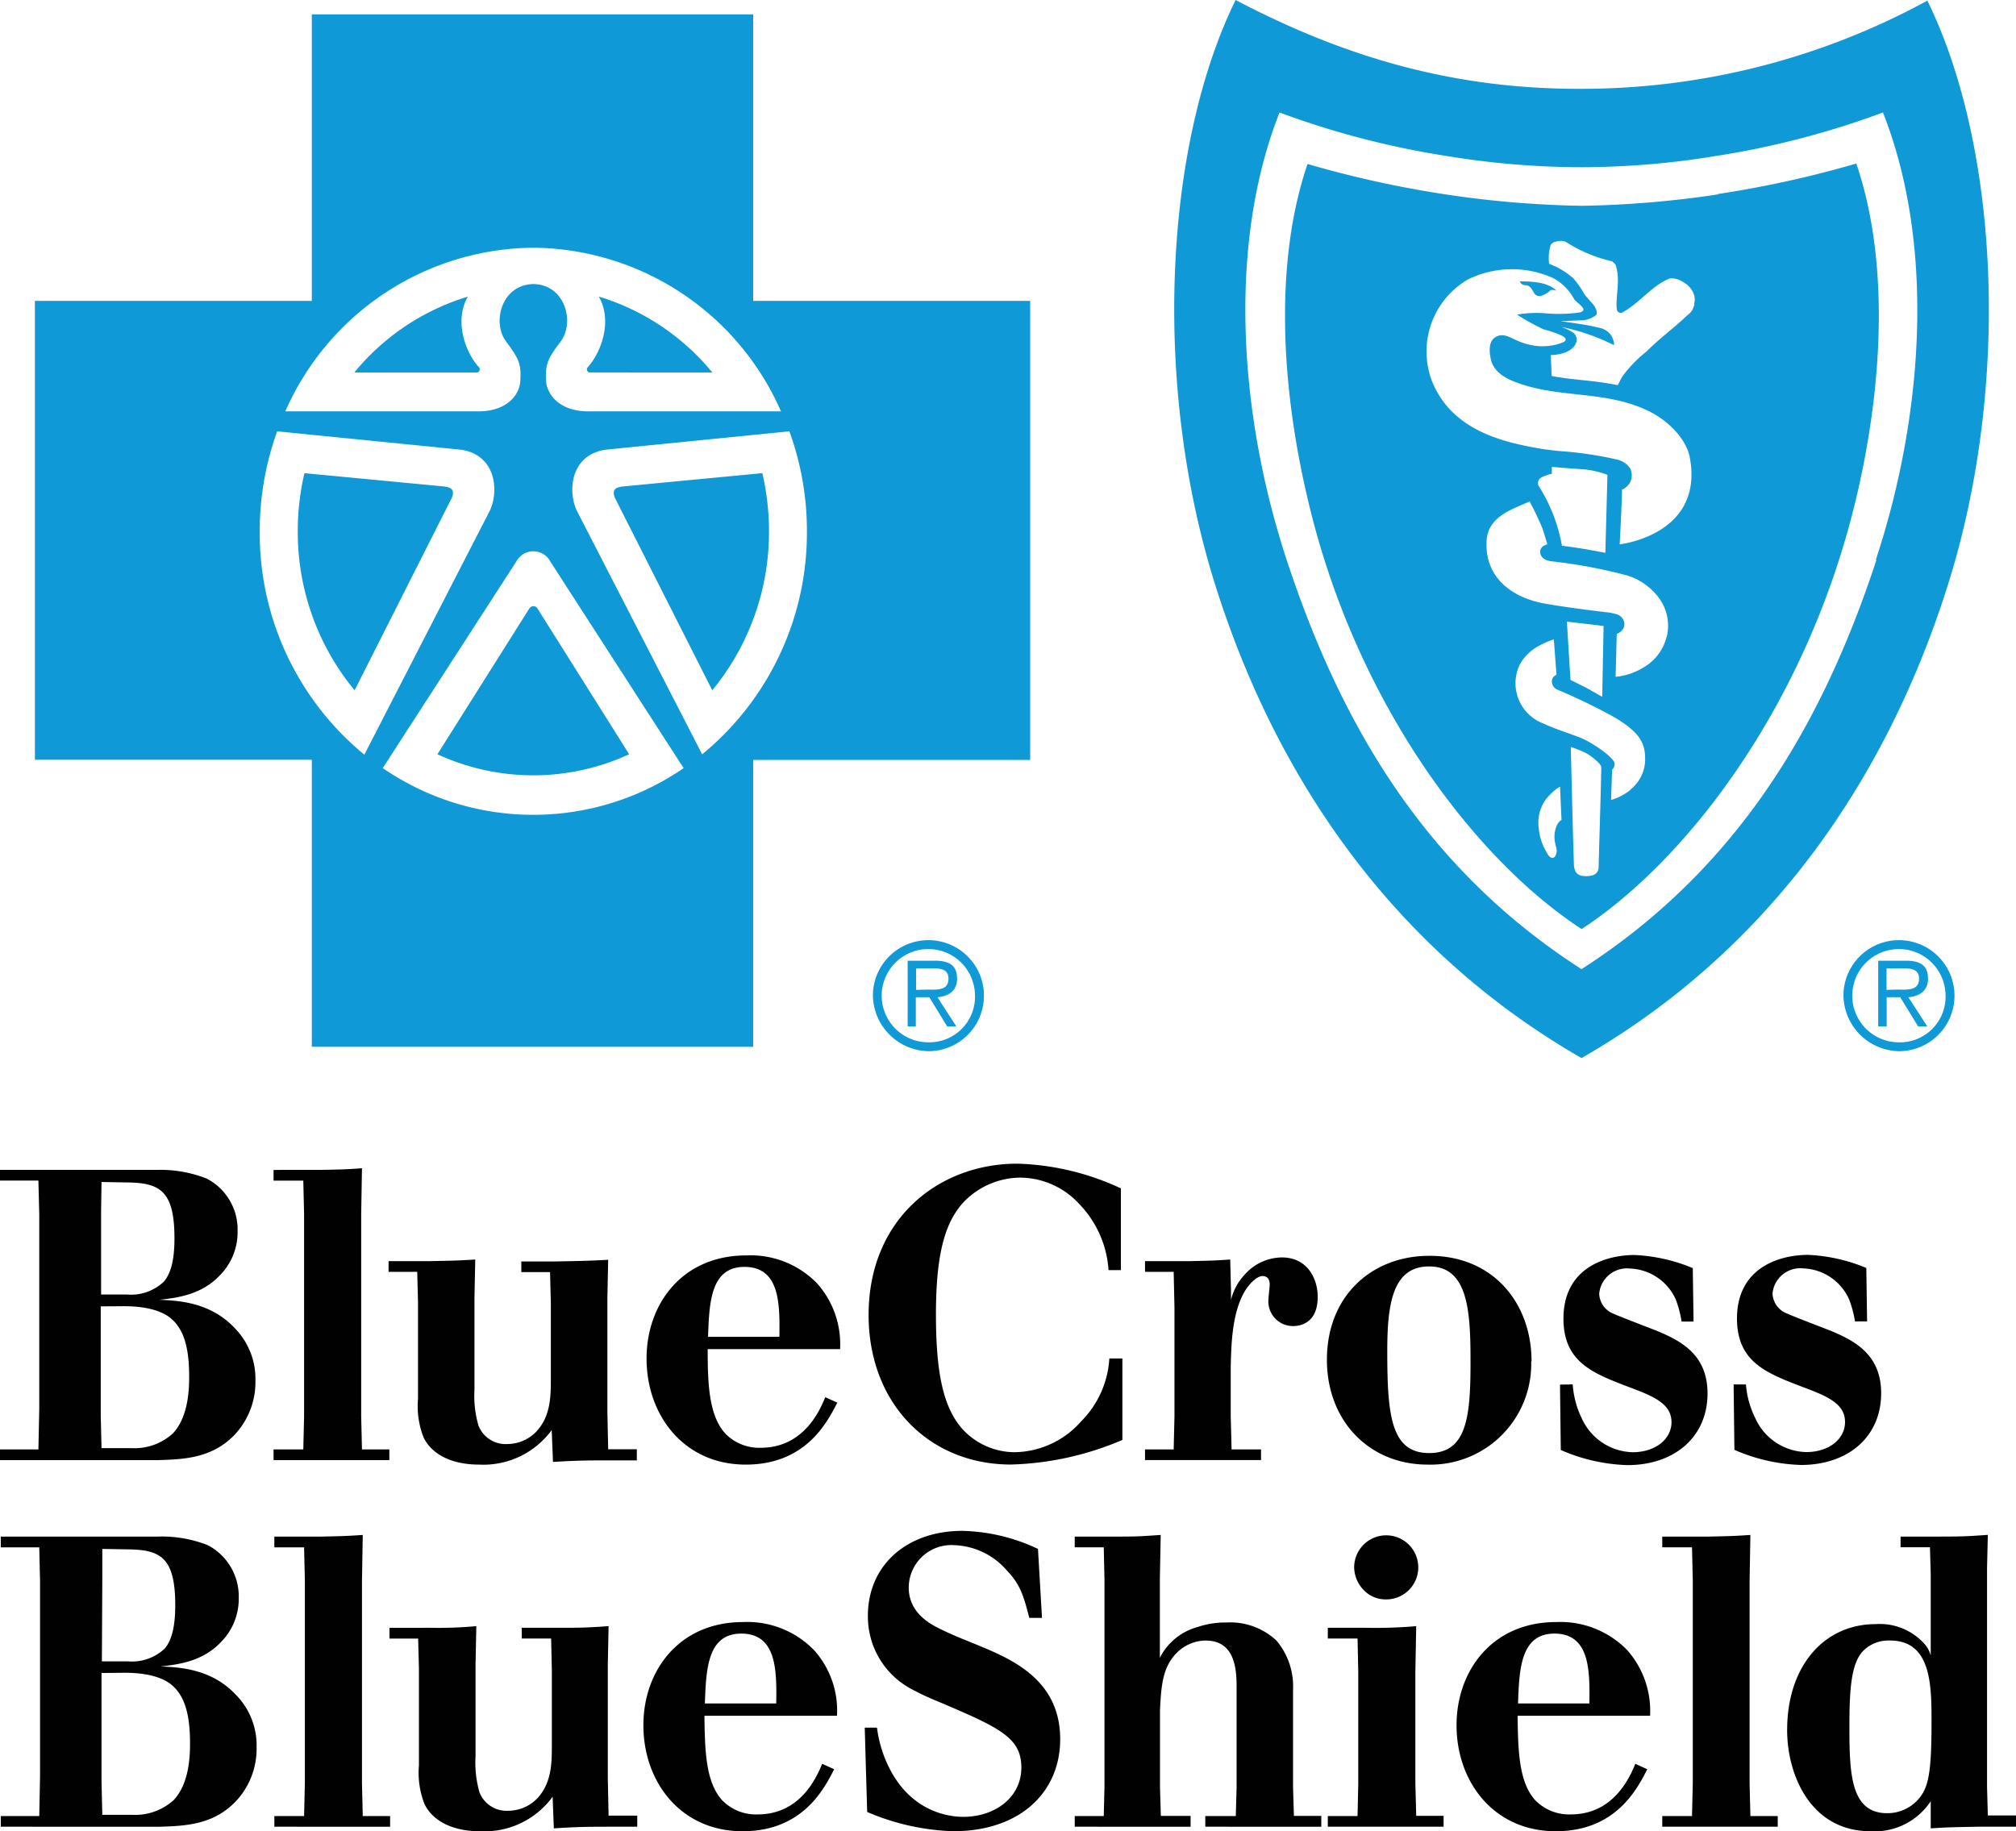 <svg id="Layer_1" data-name="Layer 1" xmlns="http://www.w3.org/2000/svg" width="200" height="181.717" viewBox="0 0 200 181.717"><defs><style>.cls-1{fill:#010101;}.cls-2{fill:#0f99d6;}</style></defs><title>Blue-Cross-Blue-Shield</title><path class="cls-1" d="M9.994,129.623V140.47l.078,3.22h2.993a5.619,5.619,0,0,0,4.087-1.464c1.613-1.713,1.613-4.649,1.613-5.686,0-3.142-.668-4.812-1.884-5.786-.91-.711-2.481-1.187-4.883-1.144Zm.078-12.34-.043,2.843V128.45h2.594a4.722,4.722,0,0,0,3.661-1.308c.668-.818,1.024-2.132,1.024-4.265,0-4.606-1.379-5.459-4.407-5.544ZM0,116.082H15.581a12.491,12.491,0,0,1,4.919.86,5.686,5.686,0,0,1,3.07,5.218,6.07,6.07,0,0,1-1.699,4.322c-1.841,1.997-4.265,2.289-6.056,2.488,1.933.085,5.04.249,7.435,2.772a7.186,7.186,0,0,1,2.09,5.26,7.62,7.62,0,0,1-2.09,5.388c-2.239,2.324-5.075,2.41-7.513,2.488H0v-1.059H3.81l.085-4.037V120.525L3.81,117.141H0Zm31.78,0c1.848-.035,2.395-.035,4.13-.163l-.078,4.528v20.109l.078,3.263h2.715v1.059H27.139v-1.059h2.95l.078-3.263V120.447l-.078-3.298h-2.95v-1.066Zm10.762,9.056c2.054-.043,2.68-.043,4.606-.163l-.078,3.788v9.134a10.507,10.507,0,0,0,.398,3.554,2.886,2.886,0,0,0,2.843,1.834,4.045,4.045,0,0,0,2.843-1.18c1.535-1.592,1.493-3.71,1.493-5.509v-7.229l-.078-3.142h-2.85v-1.059h3.383c2.282-.043,2.943-.043,5.232-.163l-.078,3.788v11.302l.078,3.71h2.843v1.102H60.17c-2.516,0-3.419.043-5.31.156l-.128-3.163a8.4,8.4,0,0,1-7.2,3.426c-2.914,0-4.762-1.144-5.509-2.694a8.491,8.491,0,0,1-.554-3.831v-9.624l-.078-2.978h-2.843V125.138Zm34.78,7.506c.043-3.184.078-6.937-3.462-6.937-3.341,0-3.497,3.469-3.618,6.937Zm5.75,6.525c-1.024,1.997-3.156,6.156-9.091,6.156-6.099,0-9.838-4.855-9.838-10.527,0-5.423,3.554-10.229,9.88-10.229a9.203,9.203,0,0,1,7.037,2.772,9.08,9.08,0,0,1,2.282,6.525H70.207c0,3.462.114,6.603,1.77,8.402a4.691,4.691,0,0,0,3.497,1.386c4.265,0,5.864-3.718,6.397-5.018l1.18.533Zm28.283,3.704a30.067,30.067,0,0,1-11.06,2.445c-8.103,0-14.124-6.035-14.124-14.842,0-9.504,6.924-15.012,14.756-15.012a25.945,25.945,0,0,1,10.271,2.452v8.11h-1.223a10.434,10.434,0,0,0-2.907-6.561,8.025,8.025,0,0,0-5.829-2.616,7.869,7.869,0,0,0-5.544,2.331c-1.969,2.04-2.843,5.296-2.843,11.252,0,5.75.711,9.297,2.715,11.458a7.052,7.052,0,0,0,5.118,2.204,8.949,8.949,0,0,0,6.568-3.057,9.646,9.646,0,0,0,2.801-6.241h1.294v8.075Zm10.861.945h2.886v1.059h-11.508v-1.059h2.843l.078-3.305V129.786l-.078-3.59h-2.843v-1.059h4.4c1.812-.043,2.402-.043,4.052-.164l.078,3.099v.896a5.687,5.687,0,0,1,1.422-2.565,4.975,4.975,0,0,1,3.625-1.635c2.516,0,3.554,2.083,3.554,3.917,0,2.488-1.578,2.893-2.445,2.893a2.438,2.438,0,0,1-2.438-2.687c0-.206.121-1.223.121-1.422,0-.853-.59-.853-.711-.853-.512,0-1.223.647-1.734,1.464-1.294,2.132-1.372,5.338-1.422,7.584V140.52l.085,3.305Zm15.41-9.71c0,6.397.391,10.072,4.165,10.072s4.094-3.71,4.094-9.091c0-4.976-.235-9.461-4.13-9.425-3.661,0-4.13,3.881-4.13,8.444m14.28.981a9.991,9.991,0,0,1-9.739,10.237h-.001q-.266.007-.532-.001c-5.786,0-9.994-4.322-9.994-10.399,0-6.397,4.485-10.236,9.951-10.314,6.397-.128,10.349,4.563,10.349,10.477m4.088,2.282a9.009,9.009,0,0,0,.903,3.383,5.687,5.687,0,0,0,5.033,3.341c2.317,0,3.86-1.343,3.86-2.971,0-1.834-1.734-2.566-4.265-3.511-3.504-1.343-6.454-2.445-6.454-6.767,0-5.139,4.329-6.319,7.044-6.319a16.882,16.882,0,0,1,5.786,1.301l.078,5.303h-1.187a11.059,11.059,0,0,0-.583-2.204,5.196,5.196,0,0,0-4.528-3.057,2.769,2.769,0,0,0-3.059,2.446h0l-.004.042a2.21,2.21,0,0,0,1.422,1.997c.633.291,3.739,1.471,4.442,1.756,2.403,1.016,4.883,2.402,4.883,6.156,0,4.265-3.227,7.108-7.947,7.108a17.715,17.715,0,0,1-6.611-1.5l-.078-6.49Zm17.181,0a9.141,9.141,0,0,0,.938,3.369,5.687,5.687,0,0,0,5.04,3.341c2.317,0,3.853-1.343,3.853-2.971,0-1.834-1.734-2.566-4.265-3.511-3.497-1.343-6.454-2.445-6.454-6.767,0-5.139,4.336-6.319,7.051-6.319a16.877,16.877,0,0,1,5.779,1.301l.078,5.303h-1.201a11.046,11.046,0,0,0-.59-2.204,5.189,5.189,0,0,0-4.528-3.057,2.769,2.769,0,0,0-3.059,2.445l-.004.042a2.218,2.218,0,0,0,1.457,1.998c.625.291,3.732,1.471,4.443,1.756,2.395,1.016,4.876,2.402,4.876,6.155,0,4.265-3.227,7.108-7.947,7.108a17.771,17.771,0,0,1-6.611-1.5l-.078-6.49ZM10.072,166.002v10.854l.078,3.22h2.993a5.673,5.673,0,0,0,4.094-1.471c1.614-1.713,1.614-4.649,1.614-5.686,0-3.142-.675-4.812-1.891-5.793-.903-.711-2.481-1.187-4.883-1.144Zm.078-12.311v2.843l-.043,8.316h2.602A4.733,4.733,0,0,0,16.37,163.55c.668-.825,1.016-2.168,1.016-4.265,0-4.606-1.379-5.466-4.407-5.544ZM.078,152.468h15.56a12.334,12.334,0,0,1,4.976.853,5.729,5.729,0,0,1,3.071,5.224,6.085,6.085,0,0,1-1.692,4.315c-1.848,2.004-4.265,2.289-6.063,2.495,1.933.078,5.04.242,7.435,2.772a7.144,7.144,0,0,1,2.09,5.26,7.598,7.598,0,0,1-2.09,5.381c-2.239,2.324-5.068,2.41-7.506,2.488H.078v-1.059h3.817l.078-4.037V156.911l-.078-3.376H.078Zm31.78,0c1.848-.043,2.402-.043,4.13-.164l-.078,4.528v20.102l.078,3.263h2.715v1.059H27.217V180.197h2.95l.078-3.263V156.833l-.078-3.298h-2.95v-1.066Zm10.79,9.049a42.301,42.301,0,0,0,4.606-.163l-.078,3.796v9.134a10.697,10.697,0,0,0,.391,3.554,2.879,2.879,0,0,0,2.843,1.834,4.03,4.03,0,0,0,2.843-1.18c1.535-1.592,1.493-3.71,1.493-5.509v-7.265l-.071-3.135H51.761v-1.066h3.384c2.282,0,2.95,0,5.231-.164l-.078,3.796v11.295l.078,3.71h2.843v1.102H60.255c-2.516,0-3.426.043-5.31.164l-.121-3.142a8.36,8.36,0,0,1-7.2,3.426c-2.907,0-4.762-1.144-5.509-2.694a8.491,8.491,0,0,1-.554-3.831v-9.624l-.078-2.971H38.64v-1.066Zm34.36,7.506c.043-3.177.085-6.93-3.462-6.93-3.341,0-3.497,3.462-3.618,6.93Zm5.75,6.525c-1.024,1.997-3.149,6.156-9.091,6.156-6.099,0-9.838-4.848-9.838-10.52,0-5.423,3.554-10.236,9.88-10.236a9.229,9.229,0,0,1,7.037,2.772,8.973,8.973,0,0,1,2.289,6.525h-13.15c.043,3.469.121,6.611,1.777,8.402a4.663,4.663,0,0,0,3.504,1.386c4.265,0,5.857-3.71,6.397-5.018l1.187.533Zm4.244-4.123A12.491,12.491,0,0,0,88.062,175.1c2.36,5.054,6.653,5.175,7.52,5.175,3.106,0,5.743-1.912,5.743-4.89s-2.168-3.959-8.11-6.49A27.849,27.849,0,0,1,90.5,167.637a8.153,8.153,0,0,1-4.4-7.3c0-5.061,3.895-8.437,9.361-8.437a18.369,18.369,0,0,1,7.513,1.791l.398,6.845h-1.258c-.554-2.132-.867-3.298-2.246-4.727a7.201,7.201,0,0,0-5.153-2.488,4.232,4.232,0,0,0-4.55,3.888q-.012.156-.013.312c0,2.609,2.282,3.71,3.305,4.201,1.336.654,2.673,1.144,4.016,1.713,3.419,1.421,7.705,3.554,7.705,9.134,0,5.26-3.973,9.134-10.62,9.134a23.46,23.46,0,0,1-8.529-1.912l-.242-8.366Zm23.883-18.957c2.012,0,2.488-.043,4.265-.164l-.085,4.443v7.748a5.936,5.936,0,0,1,3.746-3.056,8.593,8.593,0,0,1,2.843-.448,6.713,6.713,0,0,1,4.976,1.791,7.047,7.047,0,0,1,1.649,4.855V177.34l.085,2.843H131.08v1.073H119.572v-1.059H122.6l.078-2.843v-9.802c0-1.592,0-4.77-3.071-4.77a4.122,4.122,0,0,0-2.95,1.308c-1.336,1.422-1.457,3.22-1.578,5.587V177.34l.085,2.843h2.95v1.073H106.621v-1.059H109.5l.071-2.893V156.748l-.071-3.22h-2.879v-1.059Zm23.457,3.014a3.18,3.18,0,1,1,3.142,3.22,3,3,0,0,1-2.204-.938,3.305,3.305,0,0,1-.938-2.282m1.18,6.035a46.947,46.947,0,0,0,4.976-.163l-.085,4.492v11.145l.085,3.184h2.715v1.08H131.727v-1.059h2.95l.071-3.184V165.846l-.071-3.263h-2.95V161.517Zm22.156,7.506c.043-3.177.078-6.93-3.462-6.93-3.341,0-3.497,3.462-3.618,6.93Zm5.743,6.525c-1.016,1.997-3.142,6.156-9.084,6.156-6.099,0-9.838-4.848-9.838-10.52,0-5.423,3.554-10.236,9.873-10.236a9.249,9.249,0,0,1,7.044,2.772,9.089,9.089,0,0,1,2.282,6.525H150.556c.043,3.469.121,6.611,1.77,8.402a4.685,4.685,0,0,0,3.511,1.386c4.265,0,5.857-3.71,6.397-5.018l1.18.533Zm6.098-23.08c1.848-.043,2.403-.043,4.13-.164l-.078,4.528v20.102l.078,3.263h2.715v1.059H164.907v-1.059h2.95l.078-3.263V156.833l-.078-3.305h-2.95v-1.059Zm15.29,11.373c-1.137,1.223-1.336,3.632-1.336,7.463,0,4.691.121,8.608,3.739,8.608a4.051,4.051,0,0,0,3.028-1.308c1.066-1.144,1.379-2.573,1.379-7.705,0-3.668,0-8.16-4.173-8.118a3.512,3.512,0,0,0-2.637,1.059m7.634-11.373c2.282,0,2.993-.043,4.762-.171l-.078,3.305v21.694l.078,2.843H200v1.116h-3.704c-2.196.043-2.907.043-4.755.164v-2.694a6.663,6.663,0,0,1-5.985,2.978c-5.9,0-8.26-5.544-8.26-10.029,0-6.397,3.696-10.52,8.778-10.52a5.934,5.934,0,0,1,4.642,1.749,2.95,2.95,0,0,1,.825,1.351v-8.075l-.078-2.651h-2.914v-1.059Z" transform="translate(0 -0)"/><path class="cls-2" d="M91.964,98.191c.881,0,2.132.156,2.132-1.073,0-.917-.711-1.031-1.493-1.031h-1.72V98.22Zm-1.109,3.654h-.81V95.326h2.708c1.642,0,2.196.633,2.196,1.806s-.846,1.727-1.948,1.82l1.876,2.893h-.91l-1.77-2.893H90.855v2.893ZM96.72,98.618a4.627,4.627,0,1,0-4.606,4.805,4.528,4.528,0,0,0,4.614-4.44h0q.004-.182-.008-.365m-10.122,0a5.509,5.509,0,1,1,5.516,5.686,5.615,5.615,0,0,1-5.516-5.686M188.25,98.191c.874,0,2.132.156,2.132-1.073,0-.917-.711-1.031-1.493-1.031h-1.734V98.22Zm-1.116,3.654h-.803V95.326h2.744c1.642,0,2.196.633,2.196,1.806s-.846,1.727-1.948,1.82l1.877,2.893h-.91l-1.77-2.893h-1.35v2.893Zm5.871-3.227a4.627,4.627,0,1,0-4.606,4.805,4.528,4.528,0,0,0,4.614-4.44q.004-.182-.008-.365m-10.122,0a5.509,5.509,0,1,1,5.516,5.686,5.608,5.608,0,0,1-5.516-5.686M153.847,28.781a2.445,2.445,0,0,1-.967.576c-.768.128-.661-.562-1.187-.953-.327-.228-.633.071-.924-.483,1.116,0,2.801.043,3.639.931a1.173,1.173,0,0,0-.562-.071M69.659,74.848h0L57.192,50.61c-.903-2.061-.505-5.502,2.907-5.992L78.31,42.798h0a28.77,28.77,0,0,1,1.741,9.916A28.433,28.433,0,0,1,69.659,74.848m-1.834,1.365a26.343,26.343,0,0,1-29.854,0h0L51.213,55.727a1.913,1.913,0,0,1,3.39,0l13.214,20.485ZM25.767,52.714a28.939,28.939,0,0,1,1.734-9.916h0l18.211,1.82c3.419.49,3.817,3.931,2.914,5.992L36.145,74.884h0a28.433,28.433,0,0,1-10.377-22.17M52.913,24.58A27.082,27.082,0,0,1,77.478,40.815H58.187c-2.744-.064-3.966-1.72-4.023-3.099-.064-1.614.178-2.132,1.464-3.845,1.422-1.926.426-5.637-2.715-5.686-3.149.064-4.123,3.774-2.715,5.686,1.272,1.72,1.521,2.232,1.422,3.845-.021,1.379-1.237,3.035-3.995,3.099h-19.32A27.109,27.109,0,0,1,52.912,24.58M74.72,29.854V1.422H30.934V29.854H3.462V75.388H30.934v28.476H74.72V75.403H102.2V29.854Zm-30.728,18.41-13.79-1.315a25.196,25.196,0,0,0-.661,5.765,24.651,24.651,0,0,0,5.637,15.78L44.831,49.38c.235-.597.149-1.031-.839-1.116m8.921,11.885a.462.462,0,0,0-.391.213L43.395,74.841a22.689,22.689,0,0,0,19.021,0L53.311,60.362a.448.448,0,0,0-.377-.213m-6.518-30.714a23.271,23.271,0,0,0-11.266,7.527H47.361a.334.334,0,0,0,.092-.59c-1.301-1.471-2.417-4.563-1.038-6.945M61.84,48.264c-1.002.085-1.073.519-.846,1.116l9.667,19.114a24.729,24.729,0,0,0,5.629-15.78,25.597,25.597,0,0,0-.661-5.765Zm8.829-11.302a23.343,23.343,0,0,0-11.266-7.535c1.379,2.381.263,5.473-1.038,6.945-.249.249-.128.519.092.583Zm97.43-6.746c-.235.803-.426.789-.938,1.28-1.052,1.002-2.459,2.033-3.838,3.398a12.958,12.958,0,0,0-2.36,2.438c-.142.242-.469.888-.469.888-2.339-.49-4.727-.533-6.561-.917l-.085-2.068s2.346,0,2.58-1.493a.988.988,0,0,0-.306-.711,6.167,6.167,0,0,0-1.194-.583,20.615,20.615,0,0,1,5.168,1.791c.121-.199-.185-.903-.327-1.059a1.947,1.947,0,0,0-1.173-.668c-1.102-.299-3.781-.64-3.781-.64l2.275-.1a2.439,2.439,0,0,0,1.272-.526c.135-.306-.043-.753-.441-1.194-.263-.291-.519-.569-.746-.867A8.417,8.417,0,0,0,156.065,27.6a7.694,7.694,0,0,0-2.381-1.422,4.393,4.393,0,0,1,.149-1.855c.22-.448,1.18-.49,1.478-.341a14.395,14.395,0,0,0,4.62,1.948c.377.284.384.37.497.945.256,1.244-.213,3.071,0,3.931a.391.391,0,0,0,.597.156c1.663-.938,2.801-2.545,4.492-3.284.789-.348,3.049.825,2.538,2.538m-7.378,23.805s.213-3.675.234-5.445a1.514,1.514,0,0,0,.87-1.957,1.493,1.493,0,0,0-.081-.176,2.133,2.133,0,0,0-1.315-.853,36.997,36.997,0,0,0-5.75-.839,30.939,30.939,0,0,1-4.784-.86c-3.312-.881-6.12-2.474-7.591-5.601a8.267,8.267,0,0,1,3.383-10.57,9.914,9.914,0,0,1,8.487-.107,5.204,5.204,0,0,1,2.033,2.061c.27.377.668.526.896.938.128.227-.171.341-.298.384a14.586,14.586,0,0,1-3.256.107,11.182,11.182,0,0,0-3,.114,21.239,21.239,0,0,0,2.637,1.464,13.056,13.056,0,0,1,1.422.455c.199.107.76.277.76.547s-.54.384-.874.49a5.622,5.622,0,0,1-2.843,0c-1.557-.37-2.289-1.322-3.256-.711-.647.391-.647,1.301-.441,2.218.334,1.421,1.791,2.033,3.014,2.438,4.265,1.422,8.807.625,12.965,2.843,1.606.846,3.419,2.595,3.753,4.443,1.422,7.698-6.973,8.608-6.973,8.608m-6.71-7.691s.846.092,2.886.228a8.915,8.915,0,0,1,2.623.569l-.206,7.741c-1.663-.327-2.758-.512-4.308-.711a16.388,16.388,0,0,0-2.246-5.834.605.605,0,0,1,0-.761c.149-.277,1.244-.547,1.244-.547v-.668Zm11.373,16.875a4.805,4.805,0,0,1-2.332,3.057,6.34,6.34,0,0,1-2.722.903l.114-4.265a1.023,1.023,0,0,0,.519-.355.881.881,0,0,0,.213-.818,1.053,1.053,0,0,0-.59-.711,4.776,4.776,0,0,0-1.294-.27c-2.026-.249-3.888-.483-5.864-.825-3.554-.604-6.12-2.744-5.893-6.291.142-2.367,2.545-3.099,4.265-3.86a27.491,27.491,0,0,1,1.272,2.673c.32.974.49,1.585.49,1.585s-.768.135-.711.789.711.825,1.059.881a50.478,50.478,0,0,1,7.606,1.422,6.219,6.219,0,0,1,2.985,2.054,4.634,4.634,0,0,1,.896,4.045M155.46,61.682c1.642.206,2.239.249,3.625.434l-.135,7.023-1.6-.903-1.55-.775-.355-5.793Zm6.312,16.669a5.338,5.338,0,0,1-1.948,1.024l.107-3.007a.711.711,0,0,0,.234-.668c-.149-.604-2.211-2.026-3.32-2.474s-2.623-.903-3.689-1.422a4.263,4.263,0,0,1-2.388-5.857,4.607,4.607,0,0,1,1.912-1.869,7.891,7.891,0,0,1,1.471-.633l.263,3.518a.71.71,0,0,0-.426.426.881.881,0,0,0,.49,1.031,58.75,58.75,0,0,1,5.75,2.786c2.232,1.365,2.964,2.353,2.978,3.981a3.824,3.824,0,0,1-1.422,3.127M158.6,85.928c0,.561-.213.988-1.216,1.009-.846,0-1.208-.291-1.244-1.208-.135-4.03-.306-11.615-.306-11.615a10.507,10.507,0,0,1,1.613.668,6.073,6.073,0,0,1,1.237,1.002c.107.171.185.199.171.441-.05,2.95-.235,8.409-.256,9.703m-4.357-3.334c-.142,1.052.277,1.5.178,2.005-.178.825-.711.569-.967,0A5.517,5.517,0,0,1,152.65,82.14a3.874,3.874,0,0,1,1.208-3.377,4.046,4.046,0,0,1,.91-.711l.142,3.312s-.519.213-.668,1.272M170.43,19.291a101.409,101.409,0,0,1-13.505,1.13h0a101.512,101.512,0,0,1-13.505-1.13A105.504,105.504,0,0,1,129.715,16.27c-3.312,9.724-2.602,21.978-.064,32.889,4.691,20.5,16.683,36.138,27.253,43.025,10.555-6.888,22.532-22.526,27.316-43.068,2.545-10.911,3.248-23.165-.064-32.889a105.352,105.352,0,0,1-13.712,3.021m15.71,36.315c-5.331,16.214-13.648,30.565-29.257,40.601h0c-15.602-10.022-23.919-24.388-29.25-40.601-4.727-14.401-5.886-31.276-.711-44.404a85.046,85.046,0,0,0,16.647,4.329,82.675,82.675,0,0,0,13.292,1.102h0a82.682,82.682,0,0,0,13.292-1.102A85.085,85.085,0,0,0,186.8,11.16c5.196,13.157,4.045,30.003-.711,44.404m5.118-55.5a71.706,71.706,0,0,1-34.317,8.75C144.216,8.856,133.412,5.686,122.579,0c-7.108,14.522-8.238,38.114-2.09,57.817,5.928,18.993,17.436,36.251,36.408,47.169C175.875,94.104,187.383,76.81,193.312,57.817c6.149-19.704,5.004-43.231-2.104-57.753" transform="translate(0 -0)"/></svg>